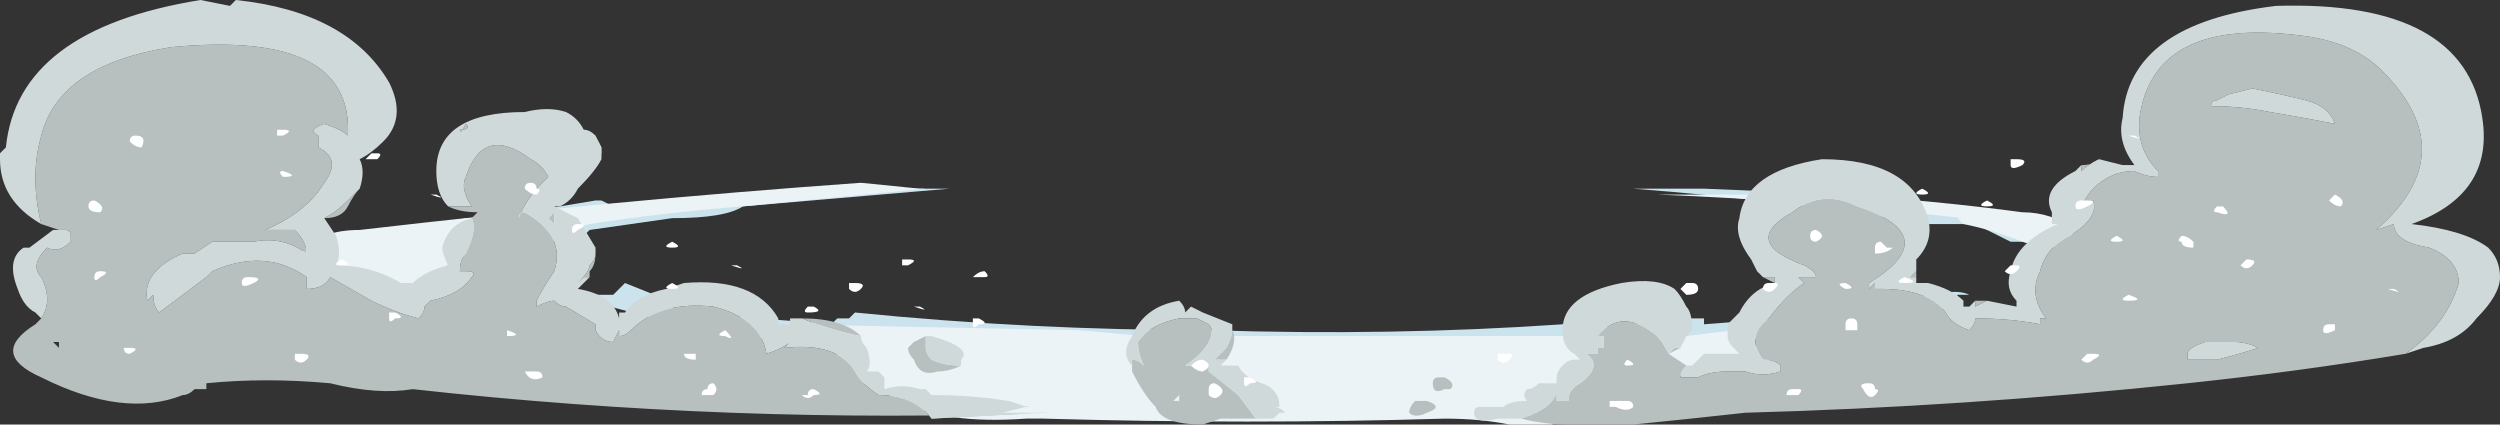 <?xml version="1.0" encoding="UTF-8" standalone="no"?>
<svg xmlns:ffdec="https://www.free-decompiler.com/flash" xmlns:xlink="http://www.w3.org/1999/xlink" ffdec:objectType="shape" height="3.6px" width="21.2px" xmlns="http://www.w3.org/2000/svg">
  <rect width="100%" height="100%" fill="#333333" stroke="none"/>
  <g transform="matrix(1.0, 0.0, 0.0, 1.0, 10.95, 3.15)">
    <path d="M3.05 -1.55 L3.5 -1.55 4.7 -1.5 Q5.1 -1.45 5.5 -1.4 L6.3 -1.15 6.45 -1.05 Q6.35 -1.05 6.2 -1.1 6.15 -1.1 6.1 -1.1 L5.8 -1.25 5.4 -1.25 Q4.2 -1.45 2.9 -1.55 L3.05 -1.55 M2.45 -0.35 L3.3 -0.45 3.5 -0.45 3.5 -0.4 4.15 -0.45 5.45 -0.65 Q5.65 -0.7 5.75 -0.65 L5.65 -0.65 Q5.55 -0.45 5.15 -0.5 3.9 -0.2 2.45 -0.15 2.4 -0.1 2.35 -0.1 L1.5 0.35 Q-0.1 0.45 -1.65 0.3 L-1.85 0.3 Q-2.4 0.35 -2.85 0.3 L-3.3 0.25 -3.25 0.2 -2.7 0.2 -3.25 0.1 -3.15 -0.05 -3.15 -0.1 -3.05 -0.15 Q-4.6 -0.2 -5.95 -0.6 -5.95 -0.65 -5.9 -0.65 L-5.75 -0.65 -5.65 -0.75 -5.4 -0.65 -5.2 -0.5 -3.85 -0.4 -3.9 -0.4 -3.85 -0.45 -3.75 -0.45 -3.7 -0.5 Q-2.2 -0.35 -0.7 -0.35 0.85 -0.3 2.3 -0.4 2.4 -0.45 2.45 -0.4 L2.45 -0.35 M-7.95 -0.95 L-8.05 -0.9 -8.1 -0.9 -8.15 -0.95 Q-8.0 -1.05 -7.8 -1.15 L-7.2 -1.25 -7.0 -1.3 -6.8 -1.3 -5.9 -1.45 -5.85 -1.45 -5.75 -1.4 -3.3 -1.55 -2.9 -1.55 -4.65 -1.4 Q-4.8 -1.3 -5.25 -1.3 -5.6 -1.25 -5.95 -1.2 L-6.0 -1.15 -6.95 -1.0 -7.35 -0.85 Q-7.75 -0.7 -7.95 -0.75 -7.85 -0.9 -7.6 -1.0 L-7.95 -0.95 M-0.4 0.1 L-0.6 0.15 -0.45 0.15 -0.4 0.1 M-0.25 0.1 L-0.25 0.1" fill="#cbe3ed" fill-rule="evenodd" stroke="none"/>
    <path d="M3.2 -1.5 L4.65 -1.5 Q5.45 -1.45 6.2 -1.35 6.45 -1.35 6.65 -1.2 L6.55 -1.05 Q6.4 -1.05 6.2 -1.1 5.95 -1.2 5.7 -1.25 L5.65 -1.3 5.7 -1.3 Q4.4 -1.45 3.1 -1.5 L3.2 -1.5 M3.4 0.0 L2.4 0.35 2.35 0.4 Q2.15 0.5 1.85 0.45 1.6 0.4 1.3 0.4 -0.35 0.45 -2.1 0.4 L-2.25 0.4 Q-2.95 0.45 -3.3 0.25 L-3.85 0.0 -3.85 -0.25 Q-4.35 -0.25 -4.3 -0.4 L-1.8 -0.35 -1.25 -0.3 -0.85 -0.3 Q0.15 -0.3 1.1 -0.3 L3.35 -0.3 3.75 -0.35 4.1 -0.1 3.4 0.0 M-7.1 -1.05 L-7.15 -0.9 -7.55 -0.6 -8.4 -1.0 Q-8.25 -1.2 -7.9 -1.2 -5.75 -1.45 -3.65 -1.6 L-3.15 -1.55 -3.1 -1.55 -4.65 -1.4 Q-5.3 -1.35 -5.95 -1.25 L-6.4 -1.15 -7.1 -1.05 M-7.45 -0.8 L-7.45 -0.8" fill="#ebf3f7" fill-rule="evenodd" stroke="none"/>
    <path d="M5.3 -0.85 L5.3 -0.8 5.25 -0.8 5.3 -0.85 M5.8 -0.6 L5.9 -0.6 5.8 -0.55 5.8 -0.6 M6.7 -1.75 Q6.8 -1.75 6.85 -1.8 6.75 -1.75 6.7 -1.7 L6.7 -1.75 M7.05 -1.75 L7.1 -1.75 7.05 -1.75 M10.15 -1.05 Q10.25 -0.95 10.25 -0.8 10.25 -0.95 10.15 -1.05 M9.45 -0.15 Q8.55 0.0 7.6 0.1 5.7 0.3 3.85 0.35 3.4 0.4 2.9 0.45 2.65 0.45 2.45 0.45 L2.35 0.45 Q2.15 0.45 1.95 0.4 2.25 0.3 2.25 0.15 L2.25 0.25 2.35 0.25 Q2.35 0.15 2.45 0.1 2.65 -0.05 2.5 -0.15 L2.6 -0.15 2.6 -0.2 2.65 -0.2 2.65 -0.3 2.6 -0.3 Q2.8 -0.55 3.1 -0.3 3.15 -0.25 3.2 -0.15 L3.25 -0.2 3.3 -0.2 3.2 -0.15 3.35 -0.05 Q3.3 0.0 3.3 0.05 L3.45 0.05 Q3.55 0.0 3.7 0.0 3.8 0.0 3.85 0.0 4.0 0.05 4.15 0.0 L4.15 -0.05 Q4.1 -0.1 4.0 -0.1 3.85 -0.3 4.05 -0.45 4.2 -0.65 4.35 -0.75 L4.3 -0.8 4.45 -0.8 Q4.45 -0.85 4.35 -0.9 3.8 -1.1 4.25 -1.35 4.5 -1.55 4.8 -1.4 5.55 -1.15 4.9 -0.75 L4.9 -0.7 4.95 -0.75 4.95 -0.7 5.0 -0.7 Q5.4 -0.7 5.55 -0.5 5.6 -0.4 5.75 -0.35 5.8 -0.4 5.8 -0.45 6.1 -0.45 6.35 -0.4 L6.35 -0.45 6.4 -0.45 Q6.25 -0.65 6.35 -0.85 6.4 -1.05 6.6 -1.15 6.85 -1.3 6.8 -1.45 L6.7 -1.4 Q6.75 -1.5 6.8 -1.55 6.95 -1.7 7.15 -1.7 7.25 -1.65 7.35 -1.65 L7.35 -1.7 Q7.15 -1.9 7.2 -2.2 7.35 -3.0 8.55 -2.85 9.0 -2.8 9.25 -2.55 9.95 -1.85 9.2 -1.2 L9.35 -1.25 Q9.35 -1.1 9.65 -1.05 9.9 -0.95 9.9 -0.75 9.8 -0.4 9.45 -0.15 M4.1 -0.75 L4.0 -0.8 Q4.05 -0.8 4.1 -0.8 L4.1 -0.75 M7.85 -0.25 L7.75 -0.25 Q7.6 -0.2 7.6 -0.15 L7.6 -0.1 7.85 -0.1 Q8.05 -0.15 8.2 -0.2 8.1 -0.25 8.0 -0.25 L7.85 -0.25 M7.95 -2.35 L7.85 -2.3 Q7.8 -2.3 7.8 -2.25 8.05 -2.25 8.3 -2.2 8.6 -2.15 8.85 -2.1 8.8 -2.25 8.6 -2.3 8.4 -2.35 8.15 -2.4 L7.95 -2.35 M1.3 0.15 Q1.2 0.2 1.2 0.1 1.2 0.05 1.25 0.05 L1.3 0.05 Q1.4 0.1 1.35 0.15 1.4 0.2 1.35 0.15 L1.3 0.15 M1.15 0.25 Q1.3 0.3 1.15 0.35 1.05 0.4 1.0 0.35 1.0 0.3 1.05 0.25 1.1 0.25 1.15 0.25 M-10.6 -1.25 Q-10.7 -1.65 -10.6 -2.0 -10.45 -2.6 -9.5 -2.75 -7.95 -2.9 -8.0 -2.0 -8.05 -2.05 -8.2 -2.1 -8.35 -2.05 -8.25 -2.0 -8.25 -1.95 -8.25 -1.9 -8.05 -1.8 -8.2 -1.6 -8.35 -1.35 -8.7 -1.2 -8.55 -1.2 -8.4 -1.2 L-8.45 -1.2 Q-8.35 -1.1 -8.35 -1.0 -8.55 -1.15 -8.8 -1.1 L-9.05 -1.1 Q-9.1 -1.1 -9.15 -1.1 L-9.3 -1.0 -9.4 -1.0 Q-9.75 -0.85 -9.7 -0.6 L-9.65 -0.65 Q-9.65 -0.55 -9.6 -0.5 L-9.2 -0.8 -9.15 -0.85 Q-8.7 -1.05 -8.35 -0.8 L-8.35 -0.7 Q-8.2 -0.7 -8.15 -0.8 L-7.8 -0.6 Q-7.6 -0.5 -7.4 -0.45 -7.35 -0.5 -7.35 -0.55 L-7.3 -0.6 Q-7.05 -0.65 -6.95 -0.8 -6.9 -0.85 -7.0 -0.85 L-7.05 -0.85 Q-7.05 -0.95 -7.0 -1.0 -6.9 -1.2 -6.95 -1.3 L-6.9 -1.35 Q-7.05 -1.35 -7.15 -1.4 -7.05 -1.4 -6.95 -1.4 -6.9 -1.4 -6.95 -1.4 -7.05 -1.55 -7.0 -1.65 -6.85 -2.1 -6.45 -1.8 -6.35 -1.75 -6.3 -1.65 L-6.35 -1.6 Q-6.5 -1.45 -6.55 -1.3 -6.55 -1.35 -6.5 -1.35 -6.15 -1.15 -6.25 -0.85 -6.35 -0.7 -6.4 -0.6 L-6.4 -0.55 Q-6.3 -0.6 -6.25 -0.6 -6.2 -0.55 -6.15 -0.55 L-5.9 -0.4 -5.9 -0.35 Q-5.85 -0.25 -5.75 -0.25 L-5.7 -0.35 -5.7 -0.3 Q-5.65 -0.3 -5.6 -0.35 -5.35 -0.6 -4.9 -0.55 -4.5 -0.45 -4.45 -0.15 -4.3 -0.2 -4.25 -0.25 L-4.3 -0.2 Q-3.85 -0.25 -3.7 0.0 -3.65 0.1 -3.5 0.2 -3.2 0.2 -3.05 0.4 L-2.1 0.35 -2.05 0.35 Q-4.75 0.45 -7.45 0.15 -7.75 0.2 -8.15 0.1 -8.7 0.05 -9.2 0.1 L-9.2 0.15 -9.3 0.15 Q-9.35 0.2 -9.4 0.2 -9.9 0.4 -10.6 0.05 -11.05 -0.15 -10.65 -0.4 L-10.6 -0.45 -10.65 -0.5 -10.6 -0.45 Q-10.5 -0.6 -10.6 -0.8 -10.7 -0.9 -10.55 -1.05 -10.45 -1.0 -10.35 -1.1 L-10.35 -1.15 Q-10.35 -1.2 -10.4 -1.2 L-10.5 -1.2 -10.45 -1.2 -10.6 -1.25 M-8.2 -1.3 Q-8.1 -1.35 -8.0 -1.45 -7.95 -1.5 -7.9 -1.55 -7.95 -1.5 -8.0 -1.4 -8.05 -1.3 -8.2 -1.3 M-10.45 -0.2 L-10.45 -0.25 -10.5 -0.25 -10.45 -0.2 M-10.6 -0.15 L-10.6 -0.15 M-5.85 -1.8 L-5.85 -1.9 -5.9 -2.0 Q-5.85 -1.9 -5.85 -1.8 M-5.9 -1.0 Q-5.9 -0.9 -5.95 -0.85 L-5.95 -0.8 -6.0 -0.8 -6.05 -0.75 Q-5.95 -0.85 -5.95 -0.9 -5.9 -0.95 -5.9 -1.0 M-4.15 -0.45 Q-3.8 -0.45 -3.65 -0.3 -3.9 -0.35 -4.15 -0.45 M-2.4 0.25 Q-2.3 0.3 -2.2 0.3 L-2.25 0.3 -2.4 0.25 M-6.25 -1.25 L-6.3 -1.3 -6.25 -1.35 -6.25 -1.25 M-6.95 -1.35 L-6.95 -1.35 M-7.05 -2.05 Q-7.05 -2.0 -7.0 -2.1 -6.95 -2.05 -7.05 -2.05 M-3.1 -0.3 Q-3.1 -0.25 -3.1 -0.2 -3.1 -0.15 -3.05 -0.1 -2.95 -0.05 -2.8 -0.05 -2.9 0.0 -3.0 0.0 -3.15 0.05 -3.2 -0.1 -3.25 -0.15 -3.25 -0.2 L-3.2 -0.25 -3.1 -0.3 M-1.35 -0.05 L-1.35 -0.1 Q-1.3 -0.1 -1.25 -0.05 -1.3 -0.15 -1.3 -0.25 -1.2 -0.4 -0.95 -0.45 L-0.8 -0.45 -0.7 -0.4 Q-0.65 -0.35 -0.7 -0.25 -0.75 -0.15 -0.9 -0.05 L-0.85 -0.05 Q-0.8 0.0 -0.7 -0.05 L-0.7 0.0 -0.45 0.2 -0.3 0.4 -0.6 0.4 -0.75 0.45 Q-1.1 0.45 -1.15 0.3 -1.25 0.2 -1.35 0.0 L-1.35 -0.05 M-0.55 -0.1 L-0.65 -0.1 Q-0.6 -0.15 -0.55 -0.2 -0.5 -0.3 -0.5 -0.35 -0.45 -0.25 -0.55 -0.1 M-0.95 0.25 L-0.95 0.2 -1.0 0.25 -0.95 0.25" fill="#b7bfbf" fill-rule="evenodd" stroke="none"/>
    <path d="M4.0 -0.8 L3.95 -0.85 3.9 -0.95 Q3.75 -1.15 3.8 -1.3 3.85 -1.7 4.5 -1.8 5.25 -1.8 5.4 -1.3 5.45 -1.1 5.3 -0.95 L5.3 -0.85 5.25 -0.8 5.3 -0.8 5.3 -0.75 5.4 -0.75 Q5.6 -0.7 5.7 -0.6 L5.7 -0.55 5.75 -0.55 5.8 -0.6 5.8 -0.55 5.9 -0.6 6.15 -0.55 6.15 -0.6 Q6.05 -0.7 6.1 -0.85 6.15 -1.1 6.5 -1.25 L6.45 -1.25 6.45 -1.35 Q6.35 -1.55 6.65 -1.7 L6.7 -1.75 6.7 -1.7 Q6.75 -1.75 6.85 -1.8 L7.05 -1.75 7.1 -1.75 7.15 -1.75 Q7.0 -1.95 7.05 -2.15 7.1 -2.95 8.35 -3.1 9.95 -3.15 10.1 -2.15 10.2 -1.5 9.5 -1.25 9.95 -1.2 10.15 -1.05 10.25 -0.95 10.25 -0.8 10.25 -0.65 10.05 -0.45 9.9 -0.25 9.6 -0.2 L9.45 -0.15 Q9.8 -0.4 9.9 -0.75 9.9 -0.95 9.65 -1.05 9.35 -1.1 9.35 -1.25 L9.2 -1.2 Q9.95 -1.85 9.25 -2.55 9.0 -2.8 8.55 -2.85 7.35 -3.0 7.2 -2.2 7.15 -1.9 7.35 -1.7 L7.35 -1.65 Q7.25 -1.65 7.15 -1.7 6.95 -1.7 6.8 -1.55 6.75 -1.5 6.7 -1.4 L6.8 -1.45 Q6.85 -1.3 6.6 -1.15 6.4 -1.05 6.35 -0.85 6.25 -0.65 6.4 -0.45 L6.35 -0.45 6.35 -0.4 Q6.1 -0.45 5.8 -0.45 5.8 -0.4 5.75 -0.35 5.6 -0.4 5.55 -0.5 5.4 -0.7 5.0 -0.7 L4.95 -0.7 4.95 -0.75 4.9 -0.7 4.9 -0.75 Q5.55 -1.15 4.8 -1.4 4.5 -1.55 4.25 -1.35 3.8 -1.1 4.35 -0.9 4.45 -0.85 4.45 -0.8 L4.3 -0.8 4.35 -0.75 Q4.2 -0.65 4.05 -0.45 3.85 -0.3 4.0 -0.1 4.1 -0.1 4.15 -0.05 L4.15 0.0 Q4.0 0.05 3.85 0.0 3.8 0.0 3.7 0.0 3.55 0.0 3.45 0.05 L3.3 0.05 Q3.3 0.0 3.35 -0.05 L3.4 -0.05 Q3.45 -0.1 3.5 -0.15 3.55 -0.15 3.65 -0.15 L3.8 -0.15 3.75 -0.2 Q3.7 -0.25 3.7 -0.3 L3.7 -0.4 Q3.75 -0.45 3.8 -0.5 3.9 -0.7 4.1 -0.75 L4.1 -0.8 Q4.05 -0.8 4.0 -0.8 M1.95 0.4 L1.75 0.4 Q1.55 0.45 1.55 0.35 1.55 0.3 1.6 0.3 L1.8 0.3 Q1.85 0.25 2.0 0.25 1.95 0.2 2.0 0.15 2.05 0.15 2.1 0.1 L2.25 0.1 2.25 0.05 Q2.25 0.0 2.3 -0.05 2.35 -0.1 2.4 -0.1 L2.45 -0.1 2.4 -0.15 Q2.3 -0.2 2.3 -0.35 2.3 -0.65 2.8 -0.75 3.1 -0.8 3.25 -0.7 3.3 -0.65 3.35 -0.55 3.4 -0.5 3.4 -0.35 L3.35 -0.3 3.3 -0.2 3.25 -0.2 3.2 -0.15 Q3.15 -0.25 3.1 -0.3 2.8 -0.55 2.6 -0.3 L2.65 -0.3 2.65 -0.2 2.6 -0.2 2.6 -0.15 2.5 -0.15 Q2.65 -0.05 2.45 0.1 2.35 0.15 2.35 0.25 L2.25 0.25 2.25 0.15 Q2.25 0.3 1.95 0.4 M7.95 -2.35 L8.15 -2.4 Q8.4 -2.35 8.6 -2.3 8.8 -2.25 8.85 -2.1 8.6 -2.15 8.3 -2.2 8.05 -2.25 7.8 -2.25 7.8 -2.3 7.85 -2.3 L7.95 -2.35 M7.85 -0.25 L8.0 -0.25 Q8.1 -0.25 8.2 -0.2 8.05 -0.15 7.85 -0.1 L7.6 -0.1 7.6 -0.15 Q7.6 -0.2 7.75 -0.25 L7.85 -0.25 M-10.6 -1.25 Q-10.95 -1.45 -10.95 -1.8 L-10.95 -1.85 -10.9 -1.9 Q-10.8 -2.9 -9.25 -3.15 L-9.0 -3.1 -8.95 -3.15 Q-8.0 -3.05 -7.65 -2.45 -7.5 -2.15 -7.7 -1.95 -7.8 -1.85 -7.9 -1.8 -7.85 -1.7 -7.9 -1.55 -7.95 -1.5 -8.0 -1.45 -8.1 -1.35 -8.2 -1.3 L-8.1 -1.15 Q-8.05 -1.0 -8.1 -0.9 -7.8 -0.9 -7.55 -0.75 L-7.45 -0.75 Q-7.35 -0.85 -7.15 -0.9 -7.2 -1.0 -7.2 -1.05 -7.15 -1.25 -6.95 -1.3 -6.9 -1.2 -7.0 -1.0 -7.05 -0.95 -7.05 -0.85 L-7.0 -0.85 Q-6.9 -0.85 -6.95 -0.8 -7.05 -0.65 -7.3 -0.6 L-7.35 -0.55 Q-7.35 -0.5 -7.4 -0.45 -7.6 -0.5 -7.8 -0.6 L-8.15 -0.8 Q-8.2 -0.7 -8.35 -0.7 L-8.35 -0.8 Q-8.7 -1.05 -9.15 -0.85 L-9.2 -0.8 -9.6 -0.5 Q-9.65 -0.55 -9.65 -0.65 L-9.7 -0.6 Q-9.75 -0.85 -9.4 -1.0 L-9.3 -1.0 -9.15 -1.1 Q-9.1 -1.1 -9.05 -1.1 L-8.8 -1.1 Q-8.55 -1.15 -8.35 -1.0 -8.35 -1.1 -8.45 -1.2 L-8.4 -1.2 Q-8.55 -1.2 -8.7 -1.2 -8.35 -1.35 -8.2 -1.6 -8.05 -1.8 -8.25 -1.9 -8.25 -1.95 -8.25 -2.0 -8.35 -2.05 -8.2 -2.1 -8.05 -2.05 -8.0 -2.0 -7.95 -2.9 -9.5 -2.75 -10.45 -2.6 -10.6 -2.0 -10.7 -1.65 -10.6 -1.25 M-10.5 -1.2 L-10.4 -1.2 Q-10.35 -1.2 -10.35 -1.15 L-10.35 -1.1 Q-10.45 -1.0 -10.55 -1.05 -10.7 -0.9 -10.6 -0.8 -10.5 -0.6 -10.6 -0.45 L-10.65 -0.5 Q-10.75 -0.55 -10.8 -0.7 -10.9 -0.95 -10.75 -1.05 L-10.7 -1.05 -10.5 -1.2 M-2.1 0.35 L-3.05 0.4 Q-3.2 0.2 -3.5 0.2 -3.65 0.1 -3.7 0.0 -3.85 -0.25 -4.3 -0.2 L-4.25 -0.25 Q-4.3 -0.2 -4.45 -0.15 -4.5 -0.45 -4.9 -0.55 -5.35 -0.6 -5.6 -0.35 -5.65 -0.3 -5.7 -0.3 L-5.7 -0.35 -5.75 -0.25 Q-5.85 -0.25 -5.9 -0.35 L-5.9 -0.4 -6.15 -0.55 Q-6.2 -0.55 -6.25 -0.6 -6.3 -0.6 -6.4 -0.55 L-6.4 -0.6 Q-6.35 -0.7 -6.25 -0.85 -6.15 -1.15 -6.5 -1.35 -6.55 -1.35 -6.55 -1.3 -6.5 -1.45 -6.35 -1.6 L-6.3 -1.65 Q-6.35 -1.75 -6.45 -1.8 -6.85 -2.1 -7.0 -1.65 -7.05 -1.55 -6.95 -1.4 -6.9 -1.4 -6.95 -1.4 -7.05 -1.4 -7.15 -1.4 -7.25 -1.5 -7.25 -1.7 -7.25 -2.2 -6.5 -2.2 -6.3 -2.25 -6.15 -2.2 -6.05 -2.15 -6.0 -2.05 -5.95 -2.05 -5.9 -2.0 L-5.85 -1.9 -5.85 -1.8 Q-5.9 -1.7 -6.05 -1.55 -6.1 -1.45 -6.2 -1.4 L-6.25 -1.4 Q-6.15 -1.35 -6.05 -1.3 L-5.9 -1.05 -5.9 -1.0 Q-5.9 -0.95 -5.95 -0.9 -5.95 -0.85 -6.05 -0.75 L-6.0 -0.8 -5.95 -0.8 -6.05 -0.7 Q-5.75 -0.65 -5.7 -0.45 L-5.7 -0.5 -5.65 -0.5 Q-5.55 -0.65 -5.3 -0.7 L-5.15 -0.75 Q-4.55 -0.8 -4.35 -0.45 L-4.35 -0.4 -4.25 -0.4 -4.25 -0.45 -4.15 -0.45 Q-3.9 -0.35 -3.65 -0.3 -3.65 -0.25 -3.6 -0.2 -3.55 -0.05 -3.6 0.0 L-3.5 0.0 -3.45 0.05 -3.45 0.15 Q-3.3 0.1 -3.15 0.15 L-3.1 0.15 -3.05 0.2 Q-2.7 0.2 -2.4 0.25 L-2.25 0.3 -2.45 0.35 -2.1 0.35 M-7.05 -2.05 Q-6.95 -2.05 -7.0 -2.1 -7.05 -2.0 -7.05 -2.05 M-6.95 -1.35 L-6.95 -1.35 M-6.25 -1.25 L-6.25 -1.35 -6.3 -1.3 -6.25 -1.25 M-2.8 -0.05 Q-2.95 -0.05 -3.05 -0.1 -3.1 -0.15 -3.1 -0.2 -3.1 -0.25 -3.1 -0.3 L-3.05 -0.3 Q-2.7 -0.2 -2.8 -0.1 L-2.8 -0.05 M-0.3 0.4 L-0.45 0.2 -0.7 0.0 -0.7 -0.05 Q-0.8 0.0 -0.85 -0.05 L-0.9 -0.05 Q-0.75 -0.15 -0.7 -0.25 -0.65 -0.35 -0.7 -0.4 L-0.8 -0.45 -0.95 -0.45 Q-1.2 -0.4 -1.3 -0.25 -1.3 -0.15 -1.25 -0.05 -1.3 -0.1 -1.35 -0.1 L-1.35 -0.05 Q-1.45 -0.15 -1.35 -0.3 -1.25 -0.55 -0.95 -0.6 -0.9 -0.55 -0.9 -0.5 L-0.85 -0.55 -0.75 -0.5 -0.5 -0.4 -0.5 -0.35 Q-0.5 -0.3 -0.55 -0.2 -0.6 -0.15 -0.65 -0.1 L-0.55 -0.1 -0.6 -0.05 -0.45 -0.05 Q-0.4 0.05 -0.25 0.1 -0.1 0.15 -0.1 0.3 L-0.15 0.3 Q-0.1 0.3 -0.05 0.35 L-0.1 0.35 -0.15 0.4 -0.3 0.4" fill="#d0d9d9" fill-rule="evenodd" stroke="none"/>
    <path d="M1.85 -0.1 Q1.8 -0.05 1.75 -0.1 L1.75 -0.15 Q1.8 -0.15 1.85 -0.15 1.9 -0.15 1.85 -0.1 M4.4 -1.15 Q4.4 -1.2 4.45 -1.2 4.55 -1.15 4.45 -1.1 4.4 -1.1 4.4 -1.15 M3.35 -0.65 L3.3 -0.7 3.35 -0.75 3.4 -0.75 Q3.45 -0.75 3.45 -0.7 3.45 -0.65 3.35 -0.65 M2.85 -0.1 Q2.95 -0.05 2.85 -0.05 2.8 -0.05 2.85 -0.1 M2.5 -0.45 Q2.45 -0.45 2.5 -0.45 2.65 -0.4 2.5 -0.45 M4.1 -0.7 Q4.05 -0.65 4.0 -0.7 4.0 -0.75 4.05 -0.75 L4.1 -0.75 Q4.15 -0.75 4.1 -0.7 M7.1 -2.0 Q7.05 -2.0 7.15 -2.0 7.25 -1.95 7.1 -2.0 M6.75 -1.4 Q6.65 -1.35 6.65 -1.4 6.65 -1.45 6.7 -1.45 L6.75 -1.45 Q6.85 -1.45 6.75 -1.4 M6.15 -1.8 Q6.25 -1.8 6.2 -1.75 6.1 -1.7 6.1 -1.75 L6.1 -1.8 6.15 -1.8 M5.9 -1.45 Q6.0 -1.4 5.9 -1.4 5.8 -1.4 5.9 -1.45 M5.0 -1.1 L5.05 -1.05 5.1 -1.05 Q5.05 -1.0 4.95 -1.0 L4.95 -1.05 Q4.95 -1.1 5.0 -1.1 M5.35 -1.55 Q5.45 -1.5 5.35 -1.5 5.25 -1.5 5.35 -1.55 M5.2 -0.8 Q5.35 -0.75 5.2 -0.75 5.1 -0.75 5.2 -0.8 M4.7 -0.7 Q4.6 -0.75 4.7 -0.75 4.8 -0.7 4.7 -0.7 M4.8 -0.4 L4.8 -0.35 4.7 -0.35 4.7 -0.4 Q4.7 -0.45 4.75 -0.45 4.8 -0.45 4.8 -0.4 M5.4 -0.15 Q5.3 -0.15 5.4 -0.15 5.5 -0.1 5.4 -0.15 M6.15 -0.85 Q6.1 -0.8 6.05 -0.85 L6.1 -0.9 6.15 -0.9 Q6.2 -0.9 6.15 -0.85 M6.2 -0.25 Q6.3 -0.25 6.2 -0.25 6.1 -0.25 6.2 -0.25 M6.8 -0.1 Q6.75 -0.05 6.7 -0.1 L6.75 -0.15 6.8 -0.15 Q6.9 -0.15 6.8 -0.1 M8.8 -1.45 L8.85 -1.5 Q8.95 -1.45 8.9 -1.4 8.85 -1.4 8.8 -1.45 M7.0 -1.1 Q6.9 -1.1 7.0 -1.15 7.1 -1.1 7.0 -1.1 M7.65 -1.1 L7.65 -1.05 Q7.55 -1.05 7.55 -1.1 7.5 -1.1 7.55 -1.15 7.6 -1.15 7.65 -1.1 M7.9 -1.4 Q8.0 -1.3 7.85 -1.35 7.8 -1.35 7.85 -1.4 L7.9 -1.4 M7.1 -0.65 Q7.25 -0.6 7.1 -0.6 7.0 -0.6 7.1 -0.65 M8.05 -0.9 L8.1 -0.95 Q8.2 -0.95 8.15 -0.9 8.1 -0.85 8.05 -0.9 M8.85 -0.4 L8.85 -0.35 Q8.75 -0.3 8.75 -0.35 8.75 -0.4 8.8 -0.4 L8.85 -0.4 M9.3 -0.7 Q9.25 -0.7 9.35 -0.7 9.45 -0.65 9.3 -0.7 M4.95 0.15 Q5.0 0.15 4.95 0.2 4.9 0.25 4.85 0.15 4.8 0.1 4.9 0.1 4.95 0.1 4.95 0.15 M4.2 0.2 Q4.2 0.15 4.25 0.15 L4.3 0.15 Q4.35 0.15 4.3 0.2 4.25 0.2 4.2 0.2 M2.75 0.25 L2.85 0.25 Q2.9 0.25 2.9 0.3 2.85 0.35 2.75 0.3 L2.7 0.3 2.7 0.25 2.75 0.25 M-9.75 -1.9 Q-9.8 -1.9 -9.85 -1.95 -9.85 -2.0 -9.8 -2.0 -9.7 -2.0 -9.75 -1.9 M-10.2 -1.4 Q-10.2 -1.45 -10.15 -1.45 -10.05 -1.4 -10.1 -1.35 -10.2 -1.35 -10.2 -1.4 M-10.15 -0.8 Q-10.15 -0.85 -10.1 -0.85 -10.0 -0.85 -10.1 -0.8 -10.15 -0.75 -10.15 -0.8 M-9.9 -0.2 L-9.85 -0.2 Q-9.75 -0.2 -9.85 -0.15 -9.9 -0.15 -9.9 -0.2 M-8.55 -2.0 L-8.6 -2.0 -8.6 -2.05 -8.55 -2.05 Q-8.45 -2.05 -8.55 -2.0 M-7.85 -1.8 L-7.8 -1.85 -7.75 -1.85 Q-7.7 -1.85 -7.75 -1.8 -7.8 -1.8 -7.85 -1.8 M-7.3 -1.5 Q-7.35 -1.5 -7.25 -1.5 -7.15 -1.45 -7.3 -1.5 M-7.65 -1.2 Q-7.75 -1.2 -7.65 -1.2 -7.5 -1.2 -7.65 -1.2 M-8.55 -1.7 Q-8.4 -1.65 -8.55 -1.65 -8.6 -1.7 -8.55 -1.7 M-8.8 -0.75 Q-8.9 -0.7 -8.9 -0.75 -8.9 -0.8 -8.85 -0.8 -8.7 -0.8 -8.8 -0.75 M-8.35 -0.1 Q-8.4 -0.05 -8.45 -0.1 L-8.45 -0.15 -8.4 -0.15 Q-8.3 -0.15 -8.35 -0.1 M-7.6 -0.45 Q-7.65 -0.4 -7.65 -0.45 L-7.65 -0.5 -7.6 -0.5 Q-7.5 -0.45 -7.6 -0.45 M-8.05 -0.95 Q-7.95 -0.9 -8.05 -0.9 -8.15 -0.9 -8.05 -0.95 M-5.25 -1.1 Q-5.15 -1.05 -5.25 -1.05 -5.35 -1.05 -5.25 -1.1 M-6.4 -1.55 Q-6.35 -1.55 -6.4 -1.5 -6.45 -1.5 -6.5 -1.55 -6.5 -1.6 -6.45 -1.6 -6.4 -1.6 -6.4 -1.55 M-6.05 -1.2 Q-6.1 -1.15 -6.1 -1.2 -6.1 -1.25 -6.05 -1.25 -5.95 -1.25 -6.05 -1.2 M-6.7 -0.85 Q-6.85 -0.85 -6.75 -0.85 -6.65 -0.85 -6.7 -0.85 M-6.4 0.0 Q-6.35 0.0 -6.35 0.05 -6.45 0.1 -6.5 0.0 L-6.4 0.0 M-6.65 -0.3 Q-6.7 -0.3 -6.65 -0.3 L-6.65 -0.35 Q-6.5 -0.3 -6.65 -0.3 M-4.75 -0.9 Q-4.8 -0.9 -4.7 -0.9 -4.6 -0.85 -4.75 -0.9 M-5.25 -0.75 Q-5.15 -0.7 -5.25 -0.7 -5.35 -0.7 -5.25 -0.75 M-4.8 -0.35 Q-4.7 -0.25 -4.8 -0.3 -4.9 -0.3 -4.8 -0.35 M-5.1 -0.15 L-5.05 -0.15 -5.05 -0.1 Q-5.15 -0.1 -5.15 -0.15 L-5.1 -0.15 M-3.25 -0.95 Q-3.15 -0.95 -3.25 -0.9 L-3.3 -0.9 -3.3 -0.95 -3.25 -0.95 M-3.7 -0.75 Q-3.6 -0.75 -3.65 -0.7 -3.7 -0.65 -3.75 -0.7 L-3.75 -0.75 -3.7 -0.75 M-4.05 -0.55 Q-3.95 -0.5 -4.1 -0.5 -4.15 -0.5 -4.1 -0.55 L-4.05 -0.55 M-2.6 -0.8 L-2.7 -0.8 Q-2.65 -0.85 -2.6 -0.85 -2.55 -0.8 -2.6 -0.8 M-3.2 -0.55 Q-3.25 -0.55 -3.15 -0.55 -3.05 -0.5 -3.2 -0.55 M-2.65 -0.4 Q-2.7 -0.35 -2.7 -0.4 L-2.7 -0.45 -2.65 -0.45 Q-2.55 -0.4 -2.65 -0.4 M-2.05 -0.45 Q-2.15 -0.4 -2.05 -0.45 -1.95 -0.45 -2.05 -0.45 M-0.75 0.0 Q-0.8 0.0 -0.85 -0.05 -0.8 -0.1 -0.75 -0.1 -0.65 -0.05 -0.75 0.0 M-0.35 0.1 Q-0.4 0.15 -0.4 0.1 L-0.4 0.05 -0.35 0.05 Q-0.25 0.1 -0.35 0.1 M-0.6 0.2 Q-0.65 0.25 -0.7 0.2 L-0.7 0.15 Q-0.7 0.1 -0.65 0.1 -0.55 0.15 -0.6 0.2 M-4.05 0.2 Q-4.1 0.25 -4.15 0.2 L-4.1 0.2 Q-4.1 0.15 -4.05 0.15 -3.95 0.2 -4.05 0.2 M-4.9 0.2 Q-4.95 0.2 -5.0 0.2 -5.0 0.15 -4.95 0.15 -4.95 0.1 -4.9 0.1 -4.85 0.15 -4.9 0.2" fill="#ffffff" fill-rule="evenodd" stroke="none"/>
  </g>
</svg>
